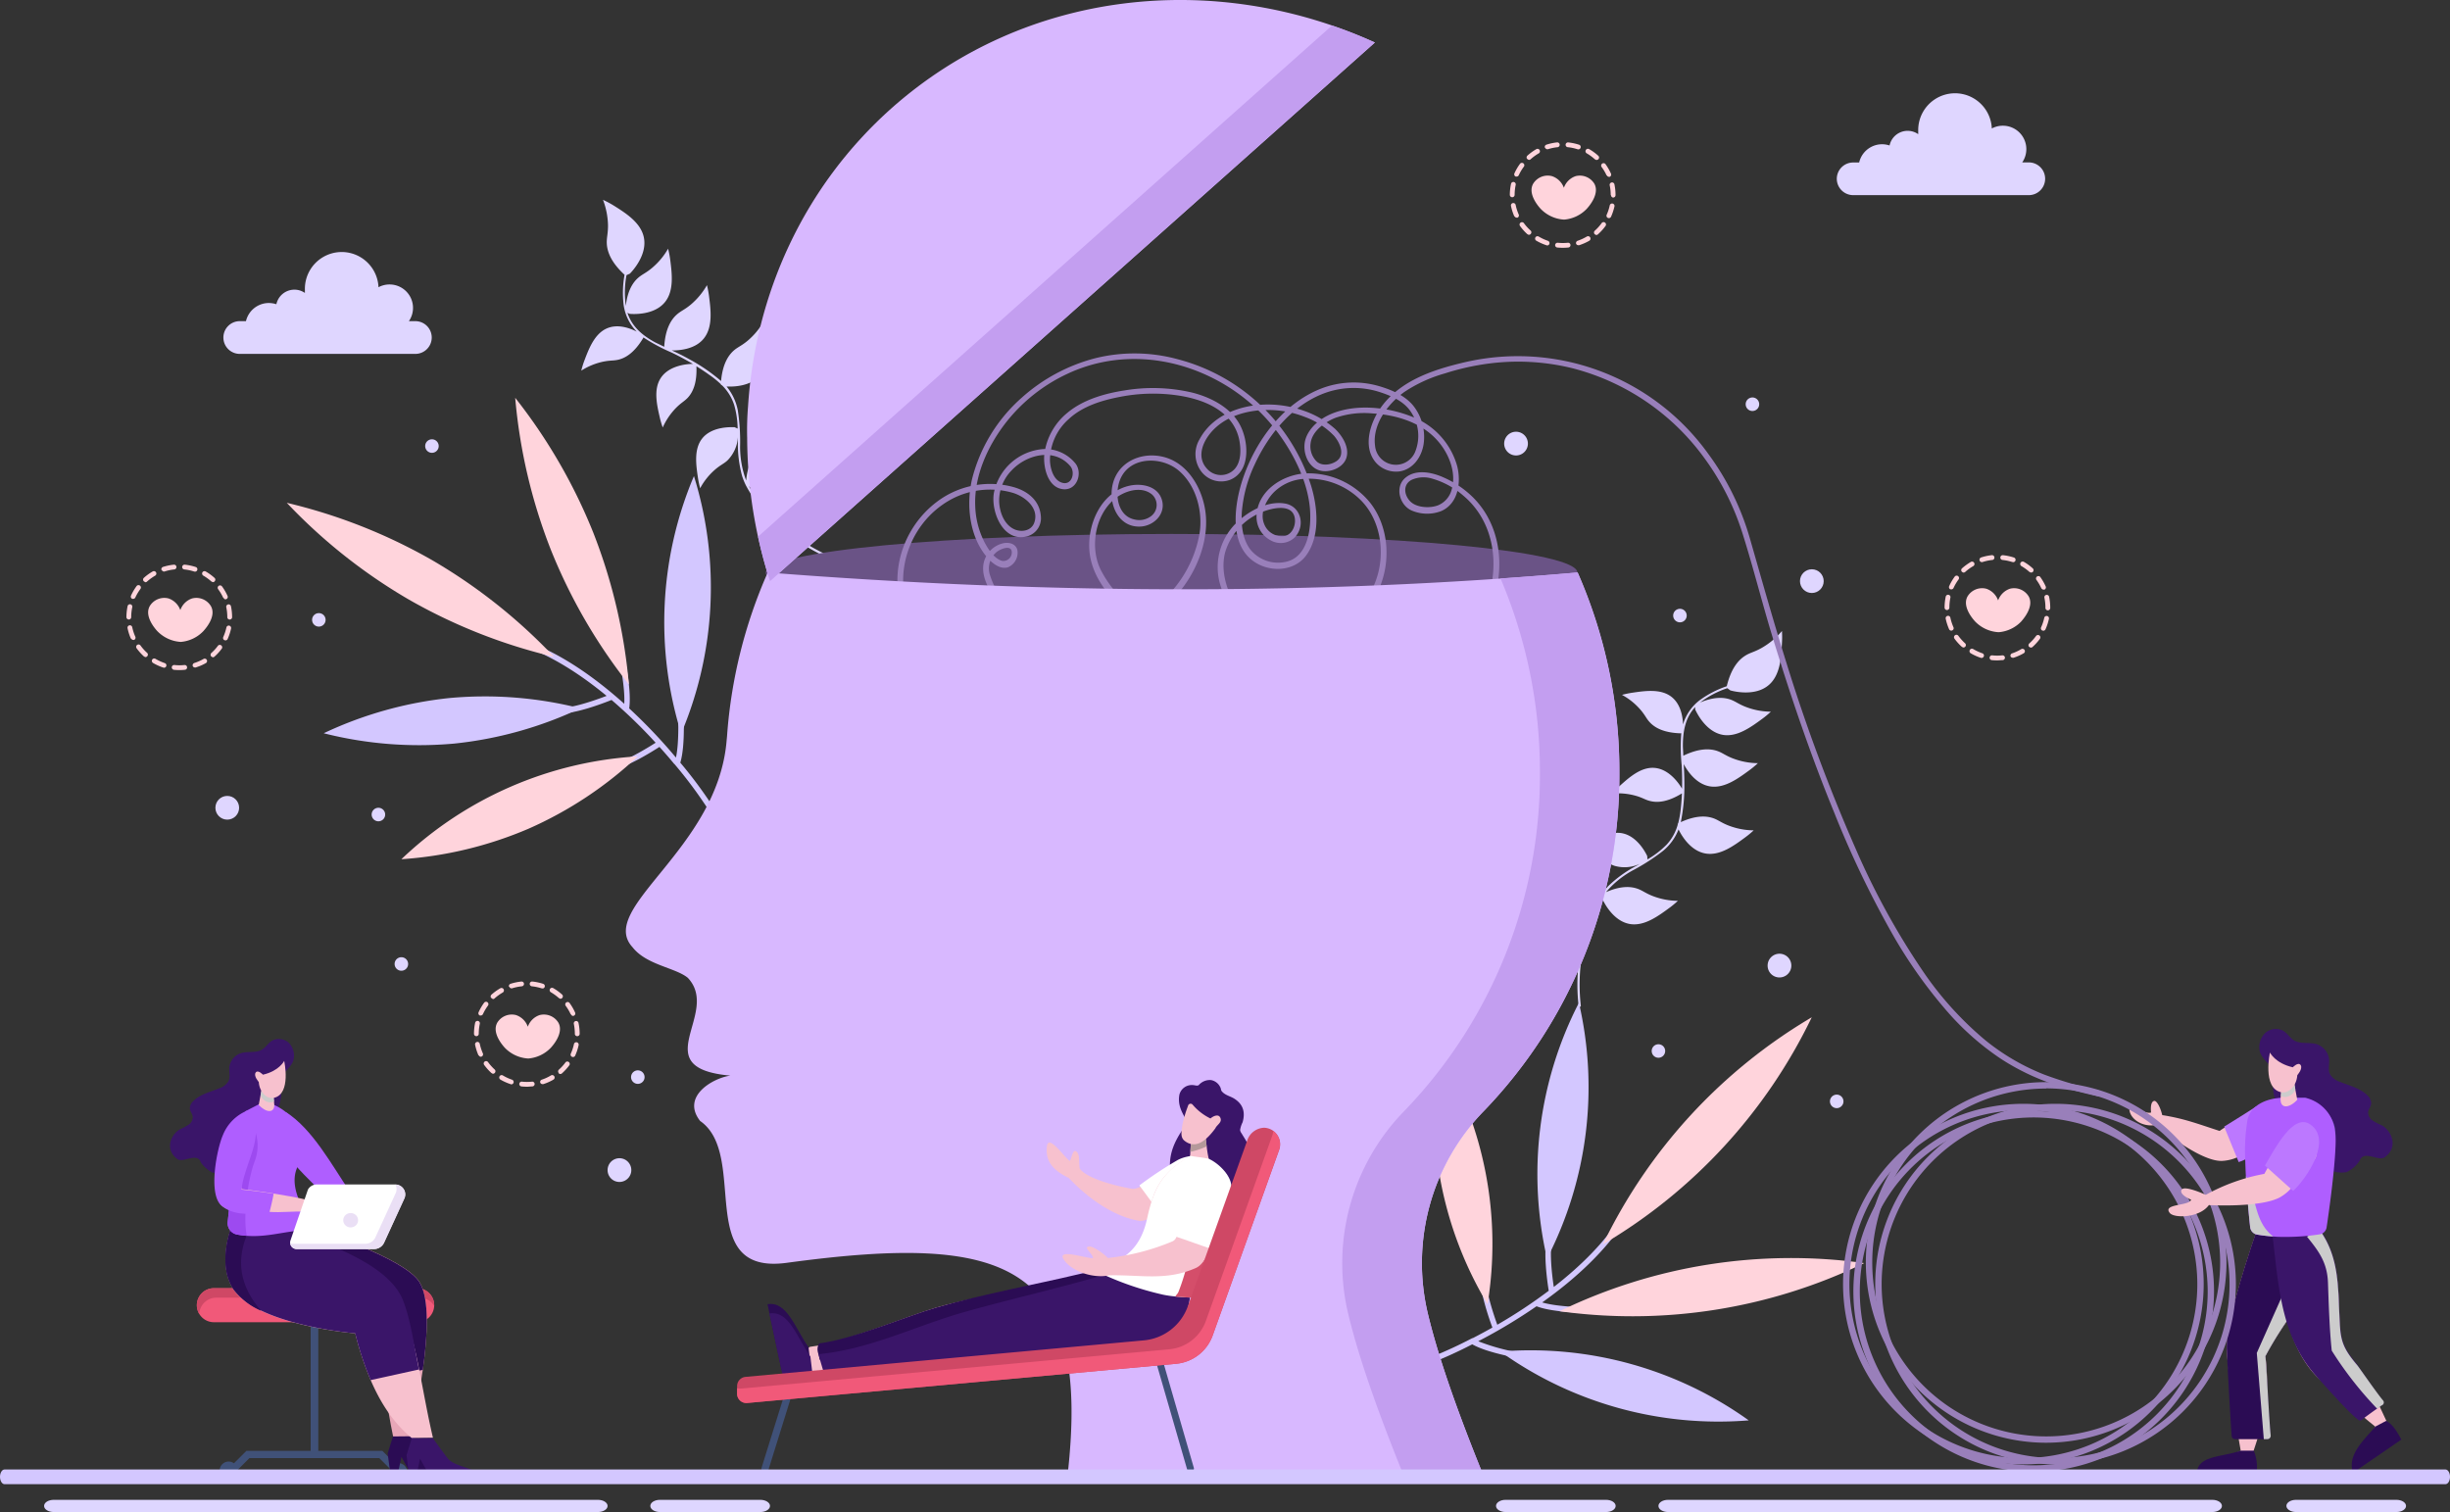 <svg xmlns="http://www.w3.org/2000/svg" viewBox="0 0 576.22 355.65"><rect x="0" y="0" width="576.22" height="355.65" fill="#333333" stroke="none"/><g style="isolation:isolate"><g id="Layer_2" data-name="Layer 2"><g id="Layer_1-2" data-name="Layer 1"><path d="M532.65,243.08a3.73,3.73,0,0,1,4.34-.63c1,.6,1.59,1.7,2.59,2.29,1.52.89,3.51.35,5.21.85a4.26,4.26,0,0,1,3,3.6c.1,1.17-.31,2.43.21,3.49a4.19,4.19,0,0,0,2.31,1.77c2.27.93,4.83,1.5,6.52,3.24a2.49,2.49,0,0,1,.85,1.89c-.07.72-.63,1.32-.72,2a2.32,2.32,0,0,0,1.09,2,15.55,15.55,0,0,0,2.18,1.14c2,1.07,4.12,4.93.65,7.48-1.48,1.09-5-1.86-5.93.86a8,8,0,0,1-3,2.62c-6.16,1.31-12.14-7.74-13.53-11.57-3.85-4.37-4.49-8.07-3.26-12.35-1.16-1-3.37-3-3.69-4.5A4.63,4.63,0,0,1,532.65,243.08Z" style="fill:#3a1569"/><path d="M196,131.16a43.34,43.34,0,0,1-14.69-10,31.19,31.19,0,0,1-5.14-6.73l.23.11c.75.07,5.87.43,8.41-2.85,2.07-2.67,1.57-6.62,1.17-9.78a23.47,23.47,0,0,0-.5-2.68,17.29,17.29,0,0,1-3.76,4.54c-1.49,1.25-2.32,1.49-3.29,2.33-1.25,1.1-2.58,3.06-2.94,6.92a22.62,22.62,0,0,1-1.42-8.2,47.58,47.58,0,0,0-.55-8.35,12.53,12.53,0,0,0-2.64-5.56c1.36.07,5.79.09,8.1-2.88,2.06-2.67,1.56-6.62,1.16-9.78a23.47,23.47,0,0,0-.5-2.68,17.09,17.09,0,0,1-3.76,4.54c-1.49,1.25-2.32,1.49-3.29,2.33-1.27,1.12-2.64,3.15-3,7.18A41.92,41.92,0,0,0,162,84.43c-1.31-.73-2.64-1.39-4-2,1.73,0,5.53-.22,7.6-2.9s1.57-6.62,1.17-9.78a23.47,23.47,0,0,0-.5-2.68,17.13,17.13,0,0,1-3.76,4.54c-1.49,1.25-2.32,1.49-3.29,2.34-1.32,1.15-2.74,3.29-3,7.62-.69-.34-1.38-.68-2.06-1-2.95-1.58-5.54-3.69-6.59-7l.49.25c.74.06,5.87.42,8.41-2.86,2.07-2.66,1.57-6.62,1.17-9.78a21.18,21.18,0,0,0-.51-2.68A16.89,16.89,0,0,1,153.38,63c-1.48,1.25-2.31,1.49-3.28,2.34-1.22,1.06-2.52,3-2.91,6.62a22,22,0,0,1,.16-7.24l.8-.36c.54-.56,4.21-4.44,3.25-8.65-.78-3.42-4.29-5.62-7.09-7.38A24.84,24.84,0,0,0,141.82,47,17.94,17.94,0,0,1,143,53c0,2-.33,2.85-.29,4.18.06,1.83.85,4.39,4.18,7.45a23.71,23.71,0,0,0-.21,7.13A11.14,11.14,0,0,0,149.76,78c-1.54-.79-4.47-1.91-7.09-.73-2.85,1.28-4.16,4.73-5.21,7.49a20.38,20.38,0,0,0-.75,2.42,15.51,15.51,0,0,1,5-2.08c1.76-.38,2.54-.22,3.7-.49,1.63-.38,3.78-1.56,5.92-5.2l-.06-.08a41.9,41.9,0,0,0,6.7,3.6c1.69.81,3.35,1.71,5,2.67l-.13,0c-.69,0-5.45.15-7.49,3.4-1.67,2.65-.85,6.25-.19,9.12a20.19,20.19,0,0,0,.71,2.43,15.82,15.82,0,0,1,3.05-4.53c1.26-1.29,2-1.59,2.82-2.45,1.12-1.2,2.24-3.33,2.05-7.42,1,.62,2,1.27,3,2a21.17,21.17,0,0,1,2.78,2.25.49.49,0,0,1,0,.12l.25.12a11.35,11.35,0,0,1,2.84,4.57,21.13,21.13,0,0,1,.83,5.6l-.72-.33c-.69,0-5.44-.28-7.73,2.8-1.86,2.51-1.32,6.16-.89,9.08a21.52,21.52,0,0,0,.52,2.48,15.5,15.5,0,0,1,3.39-4.28c1.35-1.19,2.12-1.43,3-2.23a8.53,8.53,0,0,0,2.49-5.48c0,.3,0,.59,0,.88a28.51,28.51,0,0,0,1,8.28,16.54,16.54,0,0,0,.87,2.14v0h0a28.19,28.19,0,0,0,4.24,6,43.76,43.76,0,0,0,16.14,11.51A.24.24,0,0,0,196,131.16Z" style="fill:#dfd6ff"/><path d="M371.8,236.55a43.36,43.36,0,0,1,1.62-17.69,31.1,31.1,0,0,1,3.4-7.77v.26c.3.68,2.48,5.34,6.58,6,3.33.52,6.54-1.84,9.11-3.72a21.77,21.77,0,0,0,2.11-1.74,16.81,16.81,0,0,1-5.8-1.09c-1.81-.69-2.43-1.3-3.64-1.74-1.56-.56-3.92-.77-7.47.79a22.32,22.32,0,0,1,6.48-5.22,47.13,47.13,0,0,0,7-4.54,12.32,12.32,0,0,0,3.59-5c.6,1.23,2.73,5.11,6.45,5.68,3.33.52,6.54-1.83,9.11-3.72a21.77,21.77,0,0,0,2.11-1.74,16.81,16.81,0,0,1-5.8-1.09c-1.81-.69-2.43-1.3-3.63-1.74-1.6-.57-4-.78-7.71.89a42.14,42.14,0,0,0,.84-9.17c0-1.5-.07-3-.15-4.47.81,1.53,2.87,4.72,6.21,5.24s6.55-1.84,9.12-3.72a21.77,21.77,0,0,0,2.11-1.74,16.81,16.81,0,0,1-5.8-1.09c-1.81-.69-2.43-1.3-3.64-1.74-1.65-.6-4.21-.8-8.11,1.08,0-.77-.07-1.53-.09-2.3,0-3.35.54-6.64,2.89-9.15l0,.55c.31.68,2.48,5.33,6.58,6,3.33.52,6.54-1.84,9.11-3.72a21.77,21.77,0,0,0,2.11-1.74,16.81,16.81,0,0,1-5.8-1.09c-1.81-.69-2.43-1.3-3.64-1.74-1.52-.55-3.8-.76-7.2.67a22.2,22.2,0,0,1,6.41-3.37l.7.52c.75.21,5.93,1.53,9.14-1.35,2.62-2.34,2.84-6.47,3-9.78a23.73,23.73,0,0,0,0-2.84,17.69,17.69,0,0,1-4.7,3.94c-1.75,1-2.65,1.1-3.79,1.78-1.58.94-3.43,2.87-4.49,7.27a23.68,23.68,0,0,0-6.34,3.27,11.16,11.16,0,0,0-3.95,5.73c-.05-1.74-.49-4.84-2.8-6.57-2.5-1.87-6.15-1.34-9.08-.91a22.07,22.07,0,0,0-2.47.51,15.53,15.53,0,0,1,4.26,3.4c1.19,1.36,1.43,2.13,2.23,3,1.12,1.24,3.19,2.54,7.41,2.65l.05-.09a42,42,0,0,0,.09,7.6c.11,1.88.14,3.77.08,5.65l0-.14c-.35-.6-2.77-4.69-6.61-4.9-3.12-.18-5.87,2.29-8.06,4.26a20.89,20.89,0,0,0-1.78,1.79,15.66,15.66,0,0,1,5.44.48c1.73.47,2.35,1,3.51,1.27,1.59.4,4,.35,7.48-1.8-.06,1.18-.14,2.37-.27,3.54a23.65,23.65,0,0,1-.62,3.53l-.11.05V194a11.35,11.35,0,0,1-2.62,4.69,21.29,21.29,0,0,1-4.49,3.45l-.06-.79c-.29-.63-2.39-4.9-6.2-5.41-3.1-.41-6,1.83-8.37,3.63a21.93,21.93,0,0,0-1.92,1.65,15.56,15.56,0,0,1,5.39.9c1.69.6,2.27,1.15,3.4,1.53a8.47,8.47,0,0,0,6-.48l-.76.44a28.58,28.58,0,0,0-6.76,4.87,16.55,16.55,0,0,0-1.45,1.8l0,0v0a28.2,28.2,0,0,0-3.21,6.63,43.79,43.79,0,0,0-2.25,19.69A.24.24,0,0,0,371.8,236.55Z" style="fill:#dfd6ff"/><path d="M158.55,179.71l.07,0a103.59,103.59,0,0,1,13.56,20.44l1.18-.57A104.21,104.21,0,0,0,160,179.39c1.27-4.15.72-12.35.71-12.44l-1.3.11c.12,1.53.34,7.56-.43,11.13a126.22,126.22,0,0,0-11-11.57c.65-4.27-1.17-12.38-1.19-12.47l-1.27.32c0,.07,1.55,6.94,1.3,11.07-7.35-6.6-15.42-12.09-23.4-14.87L123,151.9c6.65,2.33,13.37,6.58,19.67,11.78-3,1.14-8.35,3-11,2.76l-.11,1.32c3.47.28,10.28-2.32,12.27-3.12A117.81,117.81,0,0,1,154.2,174.7c-1.79,1.15-7.71,4.82-10.86,5.17l.15,1.3c3.58-.4,10-4.45,11.61-5.49,1.19,1.32,2.35,2.65,3.46,4A.06.06,0,0,1,158.55,179.71Z" style="fill:#d3c7ff"/><path d="M147.91,161a128,128,0,0,1-18.37-31.73,128,128,0,0,1-8.37-35.7,128.4,128.4,0,0,1,18.37,31.73A128.39,128.39,0,0,1,147.91,161Z" style="fill:#ffd4dc"/><path d="M160.21,172.54a88.16,88.16,0,0,1,3-60.56,88.16,88.16,0,0,1-3,60.56Z" style="fill:#d3c7ff"/><path d="M76.13,172.47a91.34,91.34,0,0,1,29.65-8.29,91.24,91.24,0,0,1,30.7,2.43,91.34,91.34,0,0,1-29.65,8.29A91.24,91.24,0,0,1,76.13,172.47Z" style="fill:#d3c7ff"/><path d="M94.4,202.1A88.12,88.12,0,0,1,150,177.91a91.32,91.32,0,0,1-25.66,17A91.32,91.32,0,0,1,94.4,202.1Z" style="fill:#ffd4dc"/><path d="M130.31,154.5A128.23,128.23,0,0,1,96.2,141.05a128.45,128.45,0,0,1-28.75-22.78,128.36,128.36,0,0,1,34.12,13.45A128.25,128.25,0,0,1,130.31,154.5Z" style="fill:#ffd4dc"/><path d="M346.23,314.71l0,.06a104,104,0,0,1-22.91,8.75l.3,1.28a103.8,103.8,0,0,0,22.64-8.6c3.77,2.16,11.89,3.42,12,3.43l.18-1.3a49.31,49.31,0,0,1-10.77-2.85,127.23,127.23,0,0,0,13.71-8.23c4,1.57,12.33,1.57,12.42,1.57l0-1.31c-.08,0-7.12,0-11.09-1.16,8.05-5.72,15.17-12.39,19.64-19.57l-1.11-.69c-3.73,6-9.35,11.61-15.8,16.62-.48-3.13-1.09-8.8-.29-11.38l-1.25-.39c-1,3.33,0,10.54.35,12.66a118.48,118.48,0,0,1-12.1,8c-.72-2-3-8.58-2.66-11.72l-1.31-.14c-.39,3.57,2.15,10.73,2.82,12.52q-2.32,1.3-4.66,2.51Z" style="fill:#d3c7ff"/><path d="M366.79,308.42a124.83,124.83,0,0,1,71.65-11.32,125.05,125.05,0,0,1-71.65,11.32Z" style="fill:#ffd4dc"/><path d="M352.86,317.9a88.1,88.1,0,0,1,58.43,16.19,88.1,88.1,0,0,1-58.43-16.19Z" style="fill:#d3c7ff"/><path d="M371.35,235.87a88.1,88.1,0,0,1-7.5,60.17,88.1,88.1,0,0,1,7.5-60.17Z" style="fill:#d3c7ff"/><path d="M338.44,247.21a88.21,88.21,0,0,1,11.42,59.56,88.06,88.06,0,0,1-11.42-59.56Z" style="fill:#ffd4dc"/><path d="M377,292.68a125.09,125.09,0,0,1,49.11-53.4A124.93,124.93,0,0,1,377,292.68Z" style="fill:#ffd4dc"/><path d="M371,134.7c0,5-42.74,9.1-95.46,9.1s-95.45-4.08-95.45-9.1,42.73-9.11,95.45-9.11S371,129.67,371,134.7Z" style="fill:#6a5386"/><path d="M216.39,148.31c-7.21-9.28-4.12-23,5.24-29.56a19.32,19.32,0,0,1,16.51-2.85c2.91.85,6.37,3.63,5.09,7.09-.7,1.89-3,2.26-4.65,1.51-2.43-1.09-3.51-4.08-3.59-6.58a10.22,10.22,0,0,1,2.9-7.24c3.54-3.79,10.13-5.46,13.86-1,1.2,1.46.36,4.54-1.94,3.87-2.07-.6-2.79-3.35-2.87-5.22a13,13,0,0,1,4.46-9.79c3.23-3,7.76-4.38,12-5.19a40.37,40.37,0,0,1,14.08-.27c4.08.68,8.39,2.1,11.29,5.18a10.66,10.66,0,0,1,2.65,5c.48,2.26.57,5.35-1.1,7.12a4.37,4.37,0,0,1-6.5-.19c-2.08-2.31-1.3-5.32.34-7.63,3.26-4.59,9.23-6.26,14.62-6.12a23.62,23.62,0,0,1,8.14,1.64,18.19,18.19,0,0,1,6.83,4.42c1.36,1.57,2.76,4.55.53,6-1.28.85-3.29,1.16-4.53.12a5,5,0,0,1-1.51-4.32c.32-2.86,3.3-5,5.79-6a20.67,20.67,0,0,1,8.73-1.06c5.52.35,11.29,2,15.13,6.18,2.78,3,4.76,7.69,3.51,11.82a5.51,5.51,0,0,1-3.14,3.6c-1.94.77-5.2.61-6.67-1s-1.57-4,.47-5a6.88,6.88,0,0,1,4.67-.29,19.21,19.21,0,0,1,7.39,4c7.67,6.4,8.8,17.29,5.08,26.14a26.77,26.77,0,0,1-9.13,11.48,29.91,29.91,0,0,1-15.39,5c-11.77.7-24.73-4.15-32-13.66-3.29-4.29-6-10.25-4.5-15.72a14.73,14.73,0,0,1,8.49-9.28c2.06-.89,6.92-2.2,7.78,1,.47,1.75-.38,4.09-2.24,4.56a4.45,4.45,0,0,1-4.82-2.65c-1.18-2.63.28-5.61,2.11-7.53a11,11,0,0,1,6.52-3.19,17.25,17.25,0,0,1,14.14,5.07c4.45,4.54,5.57,11.81,3.77,17.75-1.95,6.43-7,11.65-12.8,14.77-6.1,3.27-12.66,3.67-19.42,2.86a54.39,54.39,0,0,1-18.87-5.74c-5.71-3-10.84-7.39-13.86-13.19-2.74-5.26-1.49-12.95,3.11-16.81,2.28-1.91,6.25-3.21,8.83-1.12a3.31,3.31,0,0,1-.05,5,4.6,4.6,0,0,1-4,.91c-4.38-.88-4.86-6.86-3.09-10.12,2.63-4.84,9.69-4.62,13.48-1.36,4.08,3.5,5.68,9.59,4.86,14.78a27.77,27.77,0,0,1-8.56,15.62,30,30,0,0,1-16.39,7.59c-6.13.75-13.43-.39-18.3-4.45a19.26,19.26,0,0,1-6-8.89,5,5,0,0,1,1.72-5.68c.7-.49,2.87-1.48,3.32-.2a2,2,0,0,1-2.16,2.45c-1.86-.48-3.24-2.62-4.09-4.18a20,20,0,0,1-2.29-8.64c-.32-7.11,2.91-14.18,7.2-19.71a39.6,39.6,0,0,1,14.53-11.51c11.21-5.24,23.95-4.33,34.83,1.39a43.41,43.41,0,0,1,15,13c3.61,5,6.68,11.27,7.17,17.51.34,4.45-.44,11.36-5.84,12.38a8.38,8.38,0,0,1-8.3-3.07c-1.76-2.47-2.07-5.71-1.89-8.65a32,32,0,0,1,3-11.15c3.37-7.37,9.24-14.47,17.16-17.08a19.92,19.92,0,0,1,12.54.08c2.71.89,5.6,2.21,7.16,4.72a10,10,0,0,1,.83,9.42,4.91,4.91,0,0,1-9.36-1.62c-.67-5,3.05-9.87,6.87-12.62a33.58,33.58,0,0,1,9.52-4.37,58.58,58.58,0,0,1,10.38-2.33,53.45,53.45,0,0,1,19.68,1.11,55.37,55.37,0,0,1,30.91,21,60.74,60.74,0,0,1,9,17.64c2.6,8.19,4.67,16.57,7.19,24.79,4.25,13.86,8.92,27.62,14.41,41A231.26,231.26,0,0,0,445,219.56a113,113,0,0,0,13.09,18.49,63.43,63.43,0,0,0,12.51,11,54.51,54.51,0,0,0,11.93,5.83,103.48,103.48,0,0,0,10.94,3c.86.2,1.23-1.13.36-1.34a91.58,91.58,0,0,1-13.09-3.8,52.41,52.41,0,0,1-13.86-8.11,78.86,78.86,0,0,1-14.72-16.33,175.26,175.26,0,0,1-15.62-28.43,410.92,410.92,0,0,1-16.5-44.33c-3-9.56-5.7-19.22-8.47-28.86a62.46,62.46,0,0,0-9.85-20,55.15,55.15,0,0,0-58.11-21.26c-7,1.69-14.39,4.29-18.76,10.32-2.54,3.5-4.46,9.25-1.31,13a6.33,6.33,0,0,0,5.64,2.14c3.18-.51,5.16-3.38,5.64-6.39a11.85,11.85,0,0,0-2.46-9.1c-1.95-2.36-5-3.67-7.89-4.53a21.28,21.28,0,0,0-14.06.66c-8.69,3.55-14.92,12-17.95,20.64-2.14,6.13-3.74,16.33,3.06,20.31,3.71,2.17,9,1.8,11.67-1.81,3.35-4.59,2.72-11.36,1.15-16.47a44.73,44.73,0,0,0-31.3-29.68,38.52,38.52,0,0,0-19.37-.27,41.47,41.47,0,0,0-17.33,9.27,37.9,37.9,0,0,0-11.73,19.21c-1.42,6.16-.61,13.76,3.78,18.63,1.11,1.23,2.87,2.61,4.65,2.09a3.71,3.71,0,0,0,2.25-4c-.35-1.63-2.13-2-3.54-1.61a6.11,6.11,0,0,0-4.17,3.8c-1.08,3,.48,6.06,2,8.58a18.81,18.81,0,0,0,8.41,7.74,28.92,28.92,0,0,0,19.82,1.4,30.82,30.82,0,0,0,16.46-11.25c3.71-5,6.16-11.78,5.19-18.08-.85-5.49-4.3-11.32-10.07-12.61-5.37-1.2-10.91,1.53-11.83,7.19-.72,4.38,1.68,9.55,6.73,9.25,3.08-.18,5.92-2.93,5-6.21s-4.67-4-7.48-3.43c-6.64,1.36-10,8.76-9.61,15,.4,6.93,5.75,12.73,11.12,16.61a50.73,50.73,0,0,0,20.47,8.31c7.18,1.32,14.61,1.64,21.46-1.25s12.63-8.19,15.37-15.06c2.52-6.32,1.89-14.21-2.43-19.64A18.67,18.67,0,0,0,307,111.35c-5.33.29-11.28,4.1-11.47,10a6.22,6.22,0,0,0,3.35,5.76,4.77,4.77,0,0,0,5.62-.69c2.65-2.78,1.44-7.44-2.39-8-4.16-.64-8.67,1.89-11.5,4.74A14.56,14.56,0,0,0,287.13,138c4,13.07,17.57,20.89,30.48,22.48a36.08,36.08,0,0,0,18.93-2.52,27.38,27.38,0,0,0,12.24-11.18c5.35-9.19,5.57-21.75-2.22-29.67a22.93,22.93,0,0,0-7.25-4.9c-2.64-1.15-6.31-1.88-8.75.15-2.62,2.16-1.4,6.58,1.59,7.78a9.24,9.24,0,0,0,6.82.07c4-1.75,4.7-6.69,3.77-10.5A17.49,17.49,0,0,0,332.06,98c-5.68-2.27-13.1-3.06-18.85-.69-2.58,1.06-5.2,3.11-6.12,5.85s.31,6.55,3.17,7.46c2.32.74,5.71-.53,6.42-3s-1-5.12-2.69-6.75a21.85,21.85,0,0,0-7.45-4.29,25,25,0,0,0-9.4-1.41c-5.9.24-12.09,2.7-15,8.13a6.81,6.81,0,0,0,.53,7.78,5.88,5.88,0,0,0,6.61,1.79c5-2,4.43-9.27,2.21-13.18s-6.73-6.24-11.06-7.34a40.36,40.36,0,0,0-15.94-.52c-4.7.73-9.72,2.16-13.44,5.26a15,15,0,0,0-5.43,9.72c-.31,3,.77,8,4.55,8.27,3.23.22,4.55-4,2.67-6.18a9.15,9.15,0,0,0-7.33-3.28,12.81,12.81,0,0,0-11.78,10.47c-.67,4.49,2.36,11.74,8.06,10a4.42,4.42,0,0,0,3-4.76c-.3-3.65-3.13-5.86-6.48-6.78a20.77,20.77,0,0,0-18,3.51c-9.68,7.33-12.5,21.48-4.89,31.27.55.71,1.52-.28,1-1Z" style="fill:#997fba"/><path d="M380.86,181.65A113.77,113.77,0,0,1,349,261.31a51.23,51.23,0,0,0-13.16,47.75c2.73,11.36,7.74,24.84,12.73,37.22l-97.52,1c5.83-50.6-14.56-57.23-66-50.25-22.07,3-8.8-25.32-20.39-33.37-4.55-5.82,3.13-10.13,7.11-10.66-20.29-1.82-2.11-14.63-10-23-2.93-2.41-9.73-3-13-7.2-8.48-9.2,20.06-23,22.13-48.67l.09-.91a115.29,115.29,0,0,1,9.57-38.56c65,5.1,128.57,5.43,190.51,0A115.69,115.69,0,0,1,380.86,181.65Z" style="fill:#d8b8ff"/><path d="M380.86,181.65a115.69,115.69,0,0,0-9.87-47q-9,.78-18.08,1.41a115.87,115.87,0,0,1,9.27,45.62,113.77,113.77,0,0,1-31.92,79.66,51.23,51.23,0,0,0-13.16,47.75c2.73,11.36,7.74,24.84,12.73,37.22l-78.79.61c0,.12,0,.23,0,.35l97.52-1c-5-12.38-10-25.86-12.73-37.22A51.23,51.23,0,0,1,349,261.31,113.77,113.77,0,0,0,380.86,181.65Z" style="fill:#c39ef0"/><path d="M532.79,319a46.26,46.26,0,0,1,.37,7.39c-.18,5.7-1.56,10.17-3.35,15.5l.9,4.42H516.63L527,341.22s-2-11.19-2.87-19c-.23-2-.37-3.75-.39-5.07-.13-7.53,7.09-27.82,7.55-29.13l0-.05v0H543.1C547.21,303.45,539.39,306.11,532.79,319Z" style="fill:#f7c1ce"/><path d="M540.08,307.53l-.14.22A98.15,98.15,0,0,0,532.8,319c.28,2.28.83,14.41,1.25,18.63a.8.8,0,0,1-.8.88h-7.59a.79.79,0,0,1-.79-.73c-.31-3.95-1.14-19.46-1.16-20.67-.13-7.53,7.09-27.81,7.55-29.13l0-.05H543.1C545.66,297.59,543.6,302.27,540.08,307.53Z" style="fill:#2b0c54"/><path d="M539.94,307.75A98.15,98.15,0,0,0,532.8,319c.28,2.28.83,14.41,1.25,18.63a.8.8,0,0,1-.8.88h-.82l-1.65-20.28,7-15.71,2.35,5Z" style="fill:#ccc;mix-blend-mode:multiply"/><path d="M553.78,345.21c1.57-3.24,3.18-6.47,4.86-9.65-3.88-3.18-7.49-6.05-11.22-9.6-.89-.84-1.81-1.38-2.95-2.61-8.14-8.83-8.39-23.89-9.66-35.33,3.2,0,6.42.06,9.62.09,6.26,7.33,5.39,15.79,5.94,24.85a13.59,13.59,0,0,0,3.17,7.75c.37.49.69.76,1.09,1.31,2.85,3.83,4.78,8.26,6.82,12.6.89,1.36,1.77,2.71,2.58,4.12Z" style="fill:#f7c1ce"/><path d="M560.47,329.48a.68.68,0,0,1-.2,1,13,13,0,0,0-1.29.91c-.78.53-2.63,1.87-3.55,2.61a.62.62,0,0,1-.74,0c-2.45-1.82-8.62-8.88-9.83-10.21-9.23-10.12-9-23.92-10.76-36,2.51.11,7.81.19,9.54.24l.85,0c.22.35.67.66,1,1,5.17,7.06,4.31,14.61,4.92,23,.26,3.61,1.08,5.49,4.06,9C554.8,321.65,559.26,328.08,560.47,329.48Z" style="fill:#3a1569"/><path d="M560.3,330.5c-.41.18-.81.63-1.22.84a84.66,84.66,0,0,1-10.67-13.65c-.54-5-.72-11.22-.89-16s-2.21-7.44-4.94-10.81c.94-.54,1.92-1.16,2.86-1.75,5.16,7.05,4.32,14.63,4.92,23,.25,3.61,1.08,5.5,4.06,9,.38.45,4.83,6.89,6.06,8.27A.73.73,0,0,1,560.3,330.5Z" style="fill:#ccc;mix-blend-mode:multiply"/><path d="M558.64,335.56c-2.56,3.1-6.65,6.52-5.26,10.87l11.4-7.82c-.95-1.71-1.83-3.37-3.53-4.43C560.38,334.64,559.5,335.08,558.64,335.56Z" style="fill:#2b0c54"/><path d="M534.22,267.75a36.23,36.23,0,0,1-8.83,4.78,10.28,10.28,0,0,1-2.72.53c-5.39.26-15.6-8.46-15.6-8.46-3.23.62-6.26-1.5-6.26-3.8,0-1.35,3.7,1.42,5.11.87,0,0-.34-2.48.71-2.72.61-.13,1.48,1.52,1.91,3.34,5.23.82,8.41,2.08,13.49,3.72.29-.22.72-.5,1.24-.82,2.08-1.29,5.56-3.27,7.22-4.38Z" style="fill:#f7c1ce"/><path d="M534.22,267.75s-3.43,4.23-7.7,5.59L523.11,265c2.08-1.29,5.9-3.65,7.56-4.77Z" style="fill:#bc78ff"/><path d="M478.32,346.16a42.41,42.41,0,1,1,42.4-42.41A42.46,42.46,0,0,1,478.32,346.16Zm0-83.32a40.91,40.91,0,1,0,40.91,40.91A41,41,0,0,0,478.32,262.84Z" style="fill:#997fba"/><path d="M475.88,344.45A42.41,42.41,0,1,1,518.29,302,42.45,42.45,0,0,1,475.88,344.45Zm0-83.32A40.91,40.91,0,1,0,516.79,302,41,41,0,0,0,475.88,261.13Z" style="fill:#997fba"/><path d="M483.46,344.45A42.41,42.41,0,1,1,525.86,302,42.46,42.46,0,0,1,483.46,344.45Zm0-83.32A40.91,40.91,0,1,0,524.37,302,41,41,0,0,0,483.46,261.13Z" style="fill:#997fba"/><path d="M481.25,339.35a42.41,42.41,0,1,1,42.4-42.4A42.46,42.46,0,0,1,481.25,339.35Zm0-83.31A40.91,40.91,0,1,0,522.16,297,41,41,0,0,0,481.25,256Z" style="fill:#997fba"/><path d="M530.37,272.61c0,3.84.91,15.33.91,15.33h13.18s5.5-16.72,4.76-22.4c-.33-2.52-2.92-5.74-7-7.36l-4.94,0a11,11,0,0,0-7.42,3.4S530.41,269.23,530.37,272.61Z" style="fill:#3e3279"/><path d="M530.37,272.61c0,3.84.91,15.33.91,15.33h13.18s5.5-16.72,4.76-22.4c-.33-2.52-2.92-5.74-7-7.36l-4.94,0a11,11,0,0,0-7.42,3.4S530.41,269.23,530.37,272.61Z" style="fill:#3e3279"/><path d="M549.33,268.41c-.08,6-1.57,16.52-2.13,20.29a2,2,0,0,1-.81,1.31,1.92,1.92,0,0,1-.81.32,53.06,53.06,0,0,1-7.94.61c-1,0-2,0-3-.1a36.89,36.89,0,0,1-3.82-.45,2,2,0,0,1-1.61-1.71c-.25-2.31-.73-7.1-1-12.07-.06-1.18-.11-2.37-.14-3.54a44.54,44.54,0,0,1,.54-9.75c.82-3.53,4.78-5.11,8.59-5.11l4.94,0a9.08,9.08,0,0,1,7,7.37A20,20,0,0,1,549.33,268.41Z" style="fill:#af5eff"/><path d="M534.66,290.84a36.89,36.89,0,0,1-3.82-.45,2,2,0,0,1-1.61-1.71c-.25-2.31-.73-7.1-1-12.07C530.68,281.32,530.09,287.42,534.66,290.84Z" style="fill:#ccc;mix-blend-mode:multiply"/><path d="M544.62,272.32a50.17,50.17,0,0,1-6.36,7.79,10.45,10.45,0,0,1-2.17,1.59c-4.74,2.43-16.58,1.75-16.58,1.75-2.2,3.05-8.13,3.13-9.18,1.88-1.86-2.25,4.6-1.63,5-3.14,0,0-2.88-1.18-2.24-2.34s5.69,1.19,5.69,1.19a45.45,45.45,0,0,1,13.77-4.93c.31-.56.62-1.11.94-1.66a30,30,0,0,1,9.18-10.24A8.11,8.11,0,0,1,544.62,272.32Z" style="fill:#f7c1ce"/><path d="M539.33,280.11l-6.64-5.95c2.32-3.93,6.66-12.45,10.66-9.69C548.67,268.15,542.46,277.25,539.33,280.11Z" style="fill:#bc78ff"/><path d="M527,341.22c-4.53,1.56-9.89,1.09-10.34,5.11h14.08a10.1,10.1,0,0,0-.67-5.11Z" style="fill:#2b0c54"/><path d="M50.3,311H98.12a4,4,0,0,0,4-4h0a4,4,0,0,0-4-4H50.3a4,4,0,0,0-4,4h0A4,4,0,0,0,50.3,311Z" style="fill:#f15979"/><path d="M98.69,305.23H50.87a4,4,0,0,0-4,3.85,4,4,0,0,1-.58-2.07,4,4,0,0,1,4-4H98.12a4,4,0,0,1,4,4c0,.06,0,.11,0,.17A4,4,0,0,0,98.69,305.23Z" style="fill:#cf4865"/><polygon points="53.63 348 58.66 342.97 74.8 342.97 74.8 307.12 73.08 307.12 73.08 341.26 57.95 341.26 52.41 346.79 53.63 348" style="fill:#405178"/><polygon points="94.25 348 95.46 346.79 89.92 341.26 74.8 341.26 74.8 307.12 73.08 307.12 73.08 342.97 89.21 342.97 94.25 348" style="fill:#405178"/><path d="M55.88,345.9a2.11,2.11,0,1,0-2.1,2.1A2.11,2.11,0,0,0,55.88,345.9Z" style="fill:#405178"/><circle cx="93.67" cy="346.23" r="2.1" style="fill:#405178"/><path d="M92.48,338c-1.57-7.69-2.42-14-2.21-19.53.16-4.07.57-7.8.91-11.55l-24.36-13.5-7.73-4.3H73.92s21.15,6.65,24.74,12.44c2.41,3.89,1.91,12.67.78,20.63-1.2,8.35-3.1,15.81-3.1,15.81Z" style="fill:#e8a7b8"/><path d="M92.42,337.87l-1.25,4L92,348l1.26.06,1.15-5.38,2,3.57a3.41,3.41,0,0,0,2.49,1.89c3,.37,8.76.47,9-1.41s-5.37-2-7-4.15-3.5-4.76-3.5-4.76Z" style="fill:#2b0c54"/><path d="M99.44,322.23l-5,.81-4.13-4.53-18.2-20-5.25-5.06-4.43-4.3H73.92s21.15,6.65,24.74,12.44C101.07,305.49,100.57,314.27,99.44,322.23Z" style="fill:#2b0c54"/><path d="M96.86,338.27c-4.44-3.68-7.38-8.34-9.68-13.65a73.33,73.33,0,0,1-3.63-11S61,311.81,55.05,303.45c-4-5.7-.8-14.29-.8-14.29,3.85.12,8.91-.7,12.1.3,12,3.77,25,8.74,28,16.8a111.27,111.27,0,0,1,4.22,15.86c1,4.83,1.93,10.43,3.26,16.07Z" style="fill:#f7c1ce"/><path d="M98.54,322.12,91,323.78l-3.83.84a73.33,73.33,0,0,1-3.63-11s-13.29-1.09-22.15-5.37a16.4,16.4,0,0,1-6.35-4.84c-3.7-5.22-1.3-12.85-.87-14.11l.07-.18h0c3.86.11,9.35-1.05,12.53-.05,12,3.77,25.09,8.92,28.1,17C96.68,310.86,97.32,316.29,98.54,322.12Z" style="fill:#3a1569"/><path d="M61.4,308.29a16.4,16.4,0,0,1-6.35-4.84c-3.7-5.22-1.3-12.85-.87-14.11l.07-.18h0L58,290.68C55.36,297.28,56.89,303.07,61.4,308.29Z" style="fill:#2b0c54"/><path d="M68,245.35a3.46,3.46,0,0,0-4-.58c-.93.56-1.48,1.59-2.41,2.13-1.42.83-3.27.33-4.86.8a4,4,0,0,0-2.8,3.35c-.09,1.09.29,2.26-.19,3.25A3.86,3.86,0,0,1,51.52,256c-2.11.87-4.5,1.4-6.07,3a2.33,2.33,0,0,0-.8,1.77c.07.67.6,1.22.68,1.89a2.17,2.17,0,0,1-1,1.9,15.66,15.66,0,0,1-2,1.07c-1.9,1-3.85,4.58-.61,7,1.38,1,4.71-1.73,5.53.81A7.51,7.51,0,0,0,50,275.81C55.72,277,61.3,268.59,62.59,265c3.59-4.08,4.18-7.53,3-11.51,1.08-1,3.14-2.81,3.44-4.2A4.34,4.34,0,0,0,68,245.35Z" style="fill:#3a1569"/><path d="M69.42,274c2.53,3,6.51,6.5,9.1,9.41,1.28-1.07,2.77-1.6,3.84-3C78,274,73.51,265.54,67.2,261.55,68.23,265.73,68.21,269.84,69.42,274Z" style="fill:#af5eff"/><path d="M75,289.51c-6-.77-10.87,1.63-16.95,1.17a20.4,20.4,0,0,1-2.25-.29,2.72,2.72,0,0,1-2.25-2.91l2-18.94,1.76-5.82.41-1.34,3.16-1.64,3.48.12c5.19,2.18,8.76,8.07,5.62,14.59C66.92,280.79,75,289.51,75,289.51Z" style="fill:#af5eff"/><path d="M64.51,259.91c0,1.9-1.83,1.9-3.66,0l.43-2.31.27-1.43,2.75,1.34.21,2.35Z" style="fill:#f7c1ce"/><path d="M59.84,273.33c-1.39,3.65-2.79,12.36-1.8,17.35a20.4,20.4,0,0,1-2.25-.29,2.72,2.72,0,0,1-2.25-2.91l2-18.94,1.76-5.82a10.68,10.68,0,0,1,2.45,2.65A10.46,10.46,0,0,1,59.84,273.33Z" style="fill:#9d4af0"/><path d="M76.57,283c-1.59,2.33-2.55,1.91-4.67,2-2.77-.15-5.73.26-8.53.05-3.37-.26-8.32.8-11.07-1.37s.74-12.87,1.55-15.27c1.07-3.2,2.51-4.52,4.1-7.05-.71,2.45-1.66,4.72-2.37,7.12.45,3.73.82,7.48,1.22,11.2,2.73.36,4.77.59,7.65,1.07,2.54.41,6,1,8.65,1.69C75.43,281.27,78.15,280.7,76.57,283Z" style="fill:#f7c1ce"/><path d="M64.36,280.79c-.28,1.49-.59,2.85-1,4.4-3.56.16-7.88,1.15-11.21-1.56S51.08,270,52.42,267a10.35,10.35,0,0,1,5.66-5.74c5.09,5-.61,12-1.27,18.54C59.34,280.06,61.85,280.39,64.36,280.79Z" style="fill:#af5eff"/><path d="M68.31,291.79l4.12-12a2.41,2.41,0,0,1,2.08-1.19h18.4a2.32,2.32,0,0,1,2.18,3.25l-4.78,10.42A2.59,2.59,0,0,1,88,293.79H69.8A1.53,1.53,0,0,1,68.31,291.79Z" style="fill:#fff"/><path d="M93,278.65a2.23,2.23,0,0,1,.06,2l-4.78,10.42a2.59,2.59,0,0,1-2.35,1.48H68.26a1.55,1.55,0,0,0,1.54,1.24H88a2.59,2.59,0,0,0,2.35-1.48l4.78-10.42A2.31,2.31,0,0,0,93,278.65Z" style="fill:#eadff5"/><path d="M64.44,259.11a6.45,6.45,0,0,1-1,.2,2.6,2.6,0,0,1-2.15-1.71l.27-1.43,2.75,1.34Z" style="fill:#ccc;mix-blend-mode:multiply"/><path d="M66.84,249.54s-1.15,2.36-5,3.24c0,0-1.2-1.28-1.72-.48s.74,2.2.74,2.2c.14,2.31,1.86,4.14,3.64,3.71C68.54,257.23,66.84,249.54,66.84,249.54Z" style="fill:#f7c1ce"/><path d="M536.38,258.69c0,2.05,2,2.05,3.92,0l-.46-2.47-.28-1.54-3,1.44-.22,2.52Z" style="fill:#f7c1ce"/><path d="M536.45,257.83a5.54,5.54,0,0,0,1.09.22,2.79,2.79,0,0,0,2.3-1.83l-.28-1.54-3,1.44Z" style="fill:#ccc;mix-blend-mode:multiply"/><path d="M533.87,247.57s1.24,2.53,5.38,3.47c0,0,1.29-1.36,1.85-.51s-.79,2.36-.79,2.36c-.16,2.48-2,4.45-3.91,4C532.06,255.82,533.87,247.57,533.87,247.57Z" style="fill:#f7c1ce"/><path d="M96.86,338.27l-1.25,4,.78,6.15,1.26.06,1.14-5.38,2,3.57a3.45,3.45,0,0,0,2.49,1.89c3,.37,8.76.47,9-1.41s-5.37-2-7-4.15-3.5-4.76-3.5-4.76Z" style="fill:#3a1569"/><path d="M81.24,288.21a1.66,1.66,0,0,1,0-2.39,1.79,1.79,0,0,1,2.47,0,1.66,1.66,0,0,1,0,2.39A1.79,1.79,0,0,1,81.24,288.21Z" style="fill:#eadff5"/><path d="M293.23,277.38a6.76,6.76,0,0,1-.48-2.36c.12-1.34,1.12-2.56,1.15-3.91,0-1.81-1-3-1.88-4.51a1.77,1.77,0,0,1-.36-.8,6.12,6.12,0,0,1,.59-1.83c.63-2.21.21-4-1.62-5.32-1.1-.84-2.33-.89-3.24-1.92-.28-.31-.2-.73-.42-1.06a3,3,0,0,0-2.12-1.62,3.47,3.47,0,0,0-2.58.84c-.18.13-.27.34-.47.41-.4.14-.83-.07-1.21-.07a3,3,0,0,0-3.21,2.27c-.47,2.66.77,4.35,1.94,6.56-4.2,5.53-5.33,9.53-2.9,16.18a1.7,1.7,0,0,0,1.58.92c.65,0,1.41-.24,2,.15,1.27.85,1.48,2.48,2.38,3.58a3.51,3.51,0,0,0,3.43,1.24c1.33-.18,2.1-1.08,3.11-1.83.22-.16.33-.39.6-.48.6-.19,1.18.15,1.8,0a3.07,3.07,0,0,0,2.6-2.46C294.17,279.93,293.59,278.74,293.23,277.38Z" style="fill:#3a1569"/><path d="M274.63,283.54c-2,1.47-4.71,4-6.87,3.59-6.51-1.18-12.49-5.93-16.41-10.07-3.39-1.65-5.59-3.72-5.12-7.46.38-3,4.38,3,5.39,3.47.49-.79.73-3.23,1.74-2,.64.81.28,2,.59,3.81,1.62,2.22,7.7,3.92,12.18,4.72,1.07.19,2.43-.62,3.29-1.1,2.6-1.47,5.34-2.83,7.88-4.45,1.68.62,3.38,1.27,5,2A50.17,50.17,0,0,1,274.63,283.54Z" style="fill:#f7c1ce"/><path d="M273.16,285.83c-1.79-2.33-3.42-4.67-5.19-7a90.59,90.59,0,0,1,9.06-6c3.07-1.58,8-1.48,6.48,3.06C281.91,280.66,276.63,282.63,273.16,285.83Z" style="fill:#fff"/><path d="M272.4,300.22c-4.59,2.9-9.15,5.91-13.78,8.75-11.19,2.67-22.26,4.27-33.61,6.5-10.66,2.09-23.88,5-34.82,4.15-.76-.07-.47-2.74.39-2.84,7.87-.92,23.15-7.35,29.48-9.18,11.29-3.28,25.36-4.59,33.58-7.17s5.89,1.95,12.42-.36C267.44,302.71,270.27,298.12,272.4,300.22Z" style="fill:#f7c1ce"/><path d="M280.06,301.53c-2.54,7-5.43,11.46-13.08,13.47-11.79,3.1-26.25,3.58-37.68,5.58-12.61,2.22-22.62,5-34.39,4.27-3.74-.23-1.62-1.08-4.9-1.35-1.31.49-3.15-4.15-.74-4.41,11.9-1.25,26.25-7.29,37.88-10.55,12.71-3.56,25.87-6.37,38.49-10.45.71-1.28,1.36-2.62,2-3.93C271.85,296.53,276,298.85,280.06,301.53Z" style="fill:#f7c1ce"/><path d="M272.41,300.22c-4.59,2.9-9.16,5.9-13.78,8.75-11.24,2.65-22.23,4.28-33.66,6.51-10.73,2.08-21,5.33-32.19,4.34-.16-1.36-1-2.38-.12-3.83,7.94-1,21-6.57,27.44-8.41,11.45-3.29,24.26-5.63,32.91-7.71s8.94-.34,16.13-1.55C269.73,299.44,271.31,299.62,272.41,300.22Z" style="fill:#2b0c54"/><path d="M268.62,316.52l-.15.06-1.26.4a1.23,1.23,0,0,1-.22.06l-.32.08c-.76.17-3,.62-4,.79l-.28,0c-10.75,1.8-23.15,1.75-33.55,3.42-12.31,2-22.27,5.05-34.52,4.19-.33-2.38-1.26-4.65-1.79-7,12.27-1.19,22.86-6.7,34.59-10,12.82-3.58,25.87-6.4,38.57-10.47.7-1.28,1.3-2.63,2.12-3.86,3.57,2,7.55,4.24,10.9,6.31.68.42.67.47,1,.65s.09,0,.11.05h0l0,0,0,0H280l.14.09,0,0s.07,0,.08.07a1.92,1.92,0,0,1,0,.35C279.48,311.77,277.62,313,268.62,316.52Z" style="fill:#3a1569"/><path d="M289.3,280a45.7,45.7,0,0,0-5.1,12.8c-.7,2.92-1.41,6.26-2.42,9.24-.14.41-.42,1.08-.62,1.54-.06.15-.16.37-.24.55-.16.34-.34.74-.53,1.08-2.09-.81-4.28-1.69-6.38-2.39s-4.58-1.48-6.54-2a47.29,47.29,0,0,0-5.08-1.23c2.63-2,4.47-2.56,6.26-5.74,1-1.85,1.12-5.17,1.45-7.59.94-6.87,3.7-10.89,9.79-14.24.05-.57.05-.7.09-1.36s.1-1.88.14-2.65c1.13-.23,2.28-.31,3.42-.48.12.81.14,1.37.28,2.23a22.48,22.48,0,0,0,.48,2.84,3.48,3.48,0,0,0,2,2l0,0a7,7,0,0,1,1.75,2.72l.3.79A10.74,10.74,0,0,0,289.3,280Z" style="fill:#f7c1ce"/><path d="M289.47,282.84c-3.8,6.57-6,13.61-8.31,20.83,0,.12-.16.32-.27.55s-.35.75-.48,1c-1.36-.05-2.65-.11-4-.28a23.75,23.75,0,0,1-2.81-.4,71.83,71.83,0,0,1-16.53-5.91c7.05-1.69,11.15-4.8,12.7-11.92,1.62-7.44,3.63-11.05,10.17-14.84,1.43.27,2.88.36,4.34.69,2.21,1,4.56,3.35,5.16,5.47S289.4,280.94,289.47,282.84Z" style="fill:#fff"/><path d="M283.8,269.63a16.23,16.23,0,0,1-3.84,1.29c.07-1,.12-2,.17-2.95,1.13-.16,2.27-.3,3.41-.41C283.63,268.25,283.71,268.94,283.8,269.63Z" style="fill:#b5999a"/><path d="M286,265.11c-.08.11-.13.25-.22.37-1.75,2.33-4.34,5.08-7.17,2.86-1.12-.87-.68-2.38-.54-3.65a28,28,0,0,1,1.34-4.56.62.62,0,0,1,1.06-.33,12.78,12.78,0,0,0,4.22,3.28c.62-.54,1.87-1.16,2.32-.18S286.48,264.42,286,265.11Z" style="fill:#f7c1ce"/><path d="M288.59,280.65c-3.6,7.34-4.78,15.29-7.45,23,0,.12-.14.33-.24.56l-.49,1c-1.34,0-2.66-.16-4-.21.26-.52.54-.58.78-1.19,3-7.7,3.88-15.56,4.22-23.83,2.32-.65,4.68-1.24,7-1.83.33-.09-.4.08,0,0A7.13,7.13,0,0,1,288.59,280.65Z" style="fill:#d44e6a"/><path d="M285.52,290.83c-.94,2.71-1.94,6.39-4.27,7.42-7,3.12-13.15,1.54-20.43,1.73-3.77.79-8.71-.93-10.58-3.64-2-2.88,5.54-.22,6.82-.42,0-1.08-2.61-2.67-.75-2.73.8,0,3.15,1.55,4.25,2.71A54.09,54.09,0,0,0,275.72,292c1.15-.52,1-1.6,1.53-2.62,1.54-3.1,3.28-6.2,4.65-9.41,2-.5,4.07-1,6.11-1.36A57.35,57.35,0,0,1,285.52,290.83Z" style="fill:#f7c1ce"/><path d="M285.61,294c-3.23-1.06-6.32-2.24-9.53-3.29,1.48-3.8,2.89-8.09,4.8-11.62s6.72-6.66,8.21-1.3C290.63,283.32,286.85,288.65,285.61,294Z" style="fill:#fff"/><path d="M190.16,316.9c-3.18-4.51-5.06-10.92-9.65-10.13l3.29,15.43c2-.3,5.08-.64,6.75-1.94Z" style="fill:#2b0c54"/><path d="M190.6,319.08c-3.18-4.51-5.06-10.92-9.65-10.13l3.3,15.43c1.95-.3,5.08-.64,6.75-1.94Z" style="fill:#3a1569"/><path d="M180.74,345.7,186,328.8l86.1-7.73,7.12,24.61a.84.84,0,0,0,1,.57h0a.83.83,0,0,0,.56-1l-7.5-25.92-88.56,7.95-5.62,18a.83.83,0,0,0,.54,1h0A.83.83,0,0,0,180.74,345.7Z" style="fill:#405178"/><path d="M175.34,323.86l93.7-8.59a12.13,12.13,0,0,0,10.32-8L293.43,268a4.35,4.35,0,0,1,3.9-2.74,3.9,3.9,0,0,1,3.52,5.22L285.22,314.1a10.12,10.12,0,0,1-8.61,6.68L175.73,330a2.18,2.18,0,0,1-2.37-2.17V326A2.18,2.18,0,0,1,175.34,323.86Z" style="fill:#cf4865"/><path d="M174.16,326.62,275,317.37a10.13,10.13,0,0,0,8.61-6.67l15.63-43.63a4.55,4.55,0,0,0,.22-1.06,3.9,3.9,0,0,1,1.35,4.46L285.22,314.1a10.12,10.12,0,0,1-8.61,6.68L175.73,330a2.18,2.18,0,0,1-2.37-2.17v-1.32A2.34,2.34,0,0,0,174.16,326.62Z" style="fill:#f15979"/><path d="M323.36,10,181.09,136.69A111.36,111.36,0,0,1,175.73,103a67.8,67.8,0,0,1,.2-7.34h0c1.68-26.38,13-51.69,33.7-70.16C241.12-2.49,285.69-7.1,323.36,10Z" style="fill:#d8b8ff"/><path d="M313.28,6l-135,120.23c.77,3.51,1.71,7,2.82,10.47L323.36,10Q318.4,7.74,313.28,6Z" style="fill:#c39ef0"/><path d="M477.13,38.2h-1.52a5.51,5.51,0,0,0-4.55-8.63,5.42,5.42,0,0,0-2.6.65,8.66,8.66,0,0,0-17.31.55c0,.26,0,.53,0,.79a4.34,4.34,0,0,0-6.74,2.66,5.53,5.53,0,0,0-7.15,4h-1.46A3.85,3.85,0,0,0,432,42.05h0a3.86,3.86,0,0,0,3.85,3.85h41.3A3.85,3.85,0,0,0,481,42.05h0A3.84,3.84,0,0,0,477.13,38.2Z" style="fill:#dfd6ff"/><path d="M97.69,75.54H96.17a5.51,5.51,0,0,0-4.55-8.63,5.42,5.42,0,0,0-2.6.65,8.66,8.66,0,0,0-17.31.55c0,.27,0,.53,0,.79A4.34,4.34,0,0,0,65,71.56a5.82,5.82,0,0,0-1.78-.29,5.53,5.53,0,0,0-5.37,4.27H56.39a3.85,3.85,0,0,0-3.85,3.85h0a3.85,3.85,0,0,0,3.85,3.85h41.3a3.85,3.85,0,0,0,3.85-3.85h0A3.85,3.85,0,0,0,97.69,75.54Z" style="fill:#dfd6ff"/><path d="M575.15,349.1H1.07c-.59,0-1.07-.78-1.07-1.73H0c0-.95.48-1.73,1.07-1.73H575.15c.59,0,1.07.78,1.07,1.73h0C576.22,348.32,575.74,349.1,575.15,349.1Z" style="fill:#d3c7ff"/><path d="M140.63,355.65h-128c-1.25,0-2.26-.64-2.26-1.43h0c0-.8,1-1.44,2.26-1.44h128c1.25,0,2.27.64,2.27,1.44h0C142.9,355,141.88,355.65,140.63,355.65Z" style="fill:#ded6ff"/><path d="M178.83,355.65H155.21c-1.25,0-2.26-.64-2.26-1.43h0c0-.8,1-1.44,2.26-1.44h23.62c1.25,0,2.27.64,2.27,1.44h0C181.1,355,180.08,355.65,178.83,355.65Z" style="fill:#ded6ff"/><path d="M392.31,355.65h128c1.25,0,2.27-.64,2.27-1.43h0c0-.8-1-1.44-2.27-1.44h-128c-1.25,0-2.26.64-2.26,1.44h0C390.05,355,391.06,355.65,392.31,355.65Z" style="fill:#ded6ff"/><path d="M354.11,355.65h23.62c1.25,0,2.26-.64,2.26-1.43h0c0-.8-1-1.44-2.26-1.44H354.11c-1.25,0-2.26.64-2.26,1.44h0C351.85,355,352.86,355.65,354.11,355.65Z" style="fill:#ded6ff"/><path d="M540,355.65h23.62c1.25,0,2.26-.64,2.26-1.43h0c0-.8-1-1.44-2.26-1.44H540c-1.25,0-2.26.64-2.26,1.44h0C537.76,355,538.77,355.65,540,355.65Z" style="fill:#ded6ff"/><path d="M468.44,155.27a.56.56,0,0,1,.12-1.12,11.63,11.63,0,0,0,2.36,0,.56.56,0,0,1,.62.5.57.57,0,0,1-.51.62c-.41,0-.84.06-1.26.06A11.85,11.85,0,0,1,468.44,155.27Zm4.43-.88a.56.56,0,0,1,.36-.71,10.7,10.7,0,0,0,2.16-1,.57.57,0,0,1,.77.21.56.56,0,0,1-.21.77,12.22,12.22,0,0,1-2.37,1.05.57.57,0,0,1-.18,0A.55.55,0,0,1,472.87,154.39Zm-7,.34a12.3,12.3,0,0,1-2.37-1.07.56.56,0,0,1,.57-1,11.89,11.89,0,0,0,2.15,1,.55.55,0,0,1,.36.71.58.58,0,0,1-.53.39A.57.57,0,0,1,465.9,154.73Zm11.36-2.59a.56.56,0,0,1,.05-.8,11.41,11.41,0,0,0,1.58-1.75.57.57,0,0,1,.79-.12.56.56,0,0,1,.12.79,12.68,12.68,0,0,1-1.74,1.92.54.54,0,0,1-.38.14A.58.58,0,0,1,477.26,152.14Zm-15.82,0a12.25,12.25,0,0,1-1.74-1.93.57.57,0,0,1,.13-.79.56.56,0,0,1,.79.13,11.83,11.83,0,0,0,1.57,1.75.57.57,0,0,1-.38,1A.53.53,0,0,1,461.44,152.13Zm18.92-3.83a.57.57,0,0,1-.28-.75,11.1,11.1,0,0,0,.74-2.24.57.57,0,0,1,.67-.43.56.56,0,0,1,.43.67,11.91,11.91,0,0,1-.81,2.47.57.57,0,0,1-.51.33A.69.69,0,0,1,480.36,148.3ZM458.41,148a12.81,12.81,0,0,1-.8-2.48.56.56,0,0,1,.44-.66.55.55,0,0,1,.66.43,11.83,11.83,0,0,0,.73,2.25.56.56,0,0,1-.29.74.46.46,0,0,1-.23.05A.55.55,0,0,1,458.41,148Zm22.66-5v-.05a11.42,11.42,0,0,0-.24-2.35.56.56,0,0,1,1.1-.24,12.51,12.51,0,0,1,.27,2.59V143a.56.56,0,0,1-.56.56A.57.57,0,0,1,481.07,143Zm-23.16.49a.57.57,0,0,1-.56-.57,12.35,12.35,0,0,1,.27-2.58.55.55,0,0,1,.67-.43.54.54,0,0,1,.43.66,11.57,11.57,0,0,0-.24,2.35.58.58,0,0,1-.57.57Zm22.19-5.14a11.51,11.51,0,0,0-1.18-2,.57.57,0,0,1,.91-.67,12.64,12.64,0,0,1,1.3,2.25.57.57,0,0,1-.28.75.68.68,0,0,1-.23,0A.57.57,0,0,1,480.1,138.32Zm-21.39.27a.57.57,0,0,1-.28-.75,12.22,12.22,0,0,1,1.3-2.24.56.56,0,1,1,.91.66,11.51,11.51,0,0,0-1.18,2,.58.58,0,0,1-.52.34A.68.68,0,0,1,458.71,138.59Zm18.63-4.07a11.8,11.8,0,0,0-1.91-1.39.56.56,0,1,1,.57-1,11.56,11.56,0,0,1,2.09,1.53.56.56,0,0,1,.05.79.57.57,0,0,1-.42.19A.55.55,0,0,1,477.34,134.52Zm-15.91-.05a.57.57,0,0,1,0-.8,13.11,13.11,0,0,1,2.1-1.53.57.57,0,0,1,.77.21.56.56,0,0,1-.2.77,10.84,10.84,0,0,0-1.91,1.39.62.62,0,0,1-.38.14A.56.56,0,0,1,461.43,134.47Zm11.85-2.3a11.45,11.45,0,0,0-2.31-.49.56.56,0,0,1,.11-1.12,12.32,12.32,0,0,1,2.55.54.56.56,0,0,1-.18,1.1A.47.47,0,0,1,473.28,132.17Zm-7.7-.37a.57.57,0,0,1,.37-.71,12.23,12.23,0,0,1,2.54-.54.57.57,0,0,1,.12,1.13,11.15,11.15,0,0,0-2.31.48.57.57,0,0,1-.72-.36Z" style="fill:#ffd4dc"/><path d="M477.14,140.3a4,4,0,0,0-4.43-1.82,4.5,4.5,0,0,0-2.77,2.75v0a4.47,4.47,0,0,0-2.77-2.75,4,4,0,0,0-4.43,1.82c-1.36,2.49,1.5,5.56,1.82,5.91A8.3,8.3,0,0,0,470,148.7h.13a8.27,8.27,0,0,0,5.22-2.49C475.65,145.85,478.5,142.78,477.14,140.3Z" style="fill:#ffd4dc"/><path d="M122.64,255.54a.56.56,0,0,1-.5-.62.56.56,0,0,1,.62-.5,11,11,0,0,0,2.36,0,.56.56,0,0,1,.62.5.57.57,0,0,1-.51.62c-.41,0-.84.07-1.26.07A11.87,11.87,0,0,1,122.64,255.54Zm4.43-.88a.55.55,0,0,1,.36-.71,10.7,10.7,0,0,0,2.16-1,.56.56,0,0,1,.56,1,11.49,11.49,0,0,1-2.38,1.05.47.47,0,0,1-.17,0A.55.55,0,0,1,127.07,254.66Zm-7,.34a12.61,12.61,0,0,1-2.37-1.06.58.58,0,0,1-.21-.78.57.57,0,0,1,.78-.2,11.24,11.24,0,0,0,2.15,1,.56.56,0,0,1,.36.71.57.57,0,0,1-.54.39A.51.51,0,0,1,120.1,255Zm11.36-2.59a.57.57,0,0,1,0-.8,11,11,0,0,0,1.59-1.75.57.57,0,0,1,.91.67,12.68,12.68,0,0,1-1.74,1.92.56.56,0,0,1-.8,0Zm-15.83,0a12.69,12.69,0,0,1-1.73-1.93.56.56,0,1,1,.91-.66,12,12,0,0,0,1.58,1.76.56.56,0,0,1,0,.79.54.54,0,0,1-.42.19A.57.57,0,0,1,115.63,252.4Zm18.93-3.83a.57.57,0,0,1-.28-.75,11.53,11.53,0,0,0,.74-2.24.56.56,0,0,1,.67-.43.57.57,0,0,1,.43.67,12.53,12.53,0,0,1-.81,2.47.57.57,0,0,1-.52.33A.68.68,0,0,1,134.56,248.57Zm-22-.35a12.57,12.57,0,0,1-.79-2.48.56.56,0,0,1,1.1-.23,11.16,11.16,0,0,0,.73,2.25.57.57,0,0,1-.29.74.48.48,0,0,1-.23.05A.57.57,0,0,1,112.6,248.22Zm22.67-5v-.05a11.57,11.57,0,0,0-.24-2.35.56.56,0,1,1,1.1-.23,12.35,12.35,0,0,1,.27,2.58v.05a.57.57,0,0,1-1.13,0Zm-23.16.49a.56.56,0,0,1-.56-.57,12.35,12.35,0,0,1,.27-2.58.56.56,0,1,1,1.1.24,11.41,11.41,0,0,0-.25,2.34.56.56,0,0,1-.56.57Zm22.19-5.14a11.88,11.88,0,0,0-1.18-2,.56.56,0,1,1,.91-.66,12.3,12.3,0,0,1,1.3,2.25.56.56,0,0,1-.29.74.59.59,0,0,1-.23.05A.56.56,0,0,1,134.3,238.59Zm-21.39.27a.57.57,0,0,1-.28-.75,12.22,12.22,0,0,1,1.3-2.24.56.56,0,1,1,.91.66,11.88,11.88,0,0,0-1.18,2,.58.58,0,0,1-.52.34A.59.59,0,0,1,112.91,238.86Zm18.63-4.07a12.43,12.43,0,0,0-1.91-1.39.57.57,0,0,1-.21-.77.56.56,0,0,1,.77-.2,12.13,12.13,0,0,1,2.1,1.53.56.56,0,0,1,0,.79.54.54,0,0,1-.42.19A.55.55,0,0,1,131.54,234.79Zm-15.91,0a.57.57,0,0,1,0-.8,12.47,12.47,0,0,1,2.1-1.52.56.56,0,0,1,.57,1,11.45,11.45,0,0,0-1.92,1.39.52.52,0,0,1-.37.14A.56.56,0,0,1,115.63,234.74Zm11.84-2.3a11.17,11.17,0,0,0-2.31-.49.56.56,0,0,1,.12-1.12,12.09,12.09,0,0,1,2.54.54.56.56,0,0,1,.36.71.55.55,0,0,1-.53.39A.57.57,0,0,1,127.47,232.44Zm-7.69-.37a.57.57,0,0,1,.37-.71,12.74,12.74,0,0,1,2.54-.53.56.56,0,1,1,.11,1.12,11.43,11.43,0,0,0-2.31.48.51.51,0,0,1-.17,0A.57.57,0,0,1,119.78,232.07Z" style="fill:#ffd4dc"/><path d="M131.34,240.57a4,4,0,0,0-4.43-1.81,4.46,4.46,0,0,0-2.77,2.74v0a4.46,4.46,0,0,0-2.77-2.74,4,4,0,0,0-4.43,1.81c-1.36,2.49,1.5,5.56,1.82,5.91a8.28,8.28,0,0,0,5.41,2.49h.13a8.27,8.27,0,0,0,5.22-2.49C129.85,246.12,132.69,243.05,131.34,240.57Z" style="fill:#ffd4dc"/><path d="M40.91,157.55a.59.59,0,0,1-.51-.63.57.57,0,0,1,.63-.5,11,11,0,0,0,2.36,0,.56.56,0,0,1,.61.51.55.55,0,0,1-.5.61,10.64,10.64,0,0,1-1.26.07C41.8,157.62,41.35,157.59,40.91,157.55Zm4.42-.89a.57.57,0,0,1,.37-.71,11.53,11.53,0,0,0,2.16-.95.56.56,0,0,1,.77.2.57.57,0,0,1-.21.77A11.49,11.49,0,0,1,46,157a.47.47,0,0,1-.17,0A.57.57,0,0,1,45.33,156.66Zm-7,.34A12.61,12.61,0,0,1,36,155.94a.58.58,0,0,1-.21-.78.57.57,0,0,1,.77-.2,11.61,11.61,0,0,0,2.16,1,.56.56,0,0,1-.18,1.1A.47.47,0,0,1,38.37,157Zm11.36-2.59a.57.57,0,0,1,0-.8,11,11,0,0,0,1.59-1.75.57.57,0,0,1,.91.67,11.81,11.81,0,0,1-1.75,1.92.53.53,0,0,1-.37.15A.57.57,0,0,1,49.73,154.41Zm-15.83,0a12.69,12.69,0,0,1-1.73-1.93.56.56,0,1,1,.91-.66,11,11,0,0,0,1.58,1.76.56.56,0,0,1,0,.79.55.55,0,0,1-.42.19A.57.57,0,0,1,33.9,154.4Zm18.93-3.83a.56.56,0,0,1-.28-.74,11.86,11.86,0,0,0,.74-2.25.56.56,0,0,1,.67-.43.57.57,0,0,1,.43.67,12.53,12.53,0,0,1-.81,2.47.57.57,0,0,1-.52.33A.68.68,0,0,1,52.83,150.57Zm-22-.35a12,12,0,0,1-.79-2.47.56.56,0,0,1,1.1-.24,11,11,0,0,0,.73,2.25.58.58,0,0,1-.29.75.62.62,0,0,1-.23,0A.57.57,0,0,1,30.87,150.22Zm22.67-5v-.05a11.57,11.57,0,0,0-.24-2.35.56.56,0,1,1,1.1-.23,12.35,12.35,0,0,1,.27,2.58v.05a.57.57,0,0,1-1.13,0Zm-23.16.49a.58.58,0,0,1-.57-.57,13.15,13.15,0,0,1,.28-2.58.56.56,0,1,1,1.1.24,11.43,11.43,0,0,0-.25,2.35.56.56,0,0,1-.56.56Zm22.19-5.13a11.6,11.6,0,0,0-1.18-2,.56.56,0,0,1,.12-.79.57.57,0,0,1,.79.13,12.3,12.3,0,0,1,1.3,2.25.56.56,0,0,1-.29.74.59.59,0,0,1-.23.05A.55.55,0,0,1,52.57,140.6Zm-21.39.26a.57.57,0,0,1-.29-.75,12.86,12.86,0,0,1,1.31-2.24.56.56,0,0,1,.91.66,11.93,11.93,0,0,0-1.19,2,.56.56,0,0,1-.51.34A.59.59,0,0,1,31.18,140.86Zm18.63-4.06a11.23,11.23,0,0,0-1.91-1.39.58.58,0,0,1-.21-.78.57.57,0,0,1,.77-.2,12.13,12.13,0,0,1,2.1,1.53.56.56,0,0,1,0,.79.54.54,0,0,1-.42.19A.57.57,0,0,1,49.81,136.8Zm-15.91-.06a.57.57,0,0,1,0-.8,12.08,12.08,0,0,1,2.1-1.52.56.56,0,1,1,.56,1,11.8,11.8,0,0,0-1.91,1.39.55.55,0,0,1-.37.15A.57.57,0,0,1,33.9,136.74Zm11.84-2.3a11.31,11.31,0,0,0-2.31-.49.56.56,0,1,1,.12-1.12,12.23,12.23,0,0,1,2.54.54.56.56,0,0,1-.17,1.1A.57.57,0,0,1,45.74,134.44Zm-7.69-.37a.58.58,0,0,1,.36-.71,13,13,0,0,1,2.55-.53.56.56,0,0,1,.11,1.12,10.81,10.81,0,0,0-2.31.49l-.17,0A.57.57,0,0,1,38.05,134.07Z" style="fill:#ffd4dc"/><path d="M49.61,142.58a4,4,0,0,0-4.43-1.82,4.46,4.46,0,0,0-2.77,2.74v0a4.49,4.49,0,0,0-2.77-2.74,4,4,0,0,0-4.43,1.82c-1.36,2.48,1.49,5.55,1.82,5.9a8.36,8.36,0,0,0,5.41,2.5h.13a8.29,8.29,0,0,0,5.22-2.49C48.12,148.12,51,145.06,49.61,142.58Z" style="fill:#ffd4dc"/><path d="M366.26,58.22a.56.56,0,0,1-.5-.62.57.57,0,0,1,.62-.5,11.73,11.73,0,0,0,2.37,0,.55.55,0,0,1,.61.5.56.56,0,0,1-.5.62q-.63.06-1.26.06A11.9,11.9,0,0,1,366.26,58.22Zm4.43-.88a.57.57,0,0,1,.37-.71,11.57,11.57,0,0,0,2.16-1,.56.56,0,1,1,.56,1,12.31,12.31,0,0,1-2.38,1.05.51.51,0,0,1-.17,0A.58.58,0,0,1,370.69,57.34Zm-7,.34a12.3,12.3,0,0,1-2.37-1.07.56.56,0,0,1-.2-.77.56.56,0,0,1,.77-.2,11.28,11.28,0,0,0,2.16,1,.58.58,0,0,1,.36.72.57.57,0,0,1-.54.38A.55.55,0,0,1,363.72,57.68Zm11.37-2.59a.57.57,0,0,1,0-.8,11.48,11.48,0,0,0,1.59-1.75.57.57,0,1,1,.91.67,12.24,12.24,0,0,1-1.75,1.92.54.54,0,0,1-.37.14A.56.56,0,0,1,375.09,55.09Zm-15.83,0a12.18,12.18,0,0,1-1.73-1.93.56.56,0,0,1,.12-.79.57.57,0,0,1,.79.12A11,11,0,0,0,360,54.24a.57.57,0,0,1,0,.8.59.59,0,0,1-.42.19A.55.55,0,0,1,359.26,55.08Zm18.93-3.83a.57.57,0,0,1-.28-.75,11.07,11.07,0,0,0,.73-2.24.57.57,0,0,1,1.11.24,13.37,13.37,0,0,1-.81,2.46.58.58,0,0,1-.52.34A.59.59,0,0,1,378.19,51.25Zm-22-.36a11.85,11.85,0,0,1-.79-2.47.56.56,0,1,1,1.1-.23,11.13,11.13,0,0,0,.72,2.25.56.56,0,0,1-.28.74.68.68,0,0,1-.23,0A.55.55,0,0,1,356.23,50.89Zm22.67-5v0a10.78,10.78,0,0,0-.25-2.35.57.57,0,0,1,1.11-.24,12.51,12.51,0,0,1,.27,2.59v0a.57.57,0,0,1-.57.57A.56.56,0,0,1,378.9,45.91Zm-23.17.49a.56.56,0,0,1-.56-.56,12.36,12.36,0,0,1,.28-2.58.56.56,0,0,1,.67-.44.57.57,0,0,1,.43.67,11.58,11.58,0,0,0-.25,2.35.56.56,0,0,1-.56.56Zm22.2-5.13a11,11,0,0,0-1.19-2,.57.57,0,0,1,.92-.67,13.28,13.28,0,0,1,1.3,2.25.58.58,0,0,1-.29.75.59.59,0,0,1-.23,0A.56.56,0,0,1,377.93,41.27Zm-21.39.26a.56.56,0,0,1-.29-.74,12.34,12.34,0,0,1,1.31-2.25.56.56,0,0,1,.78-.12.56.56,0,0,1,.13.79,11,11,0,0,0-1.19,2,.55.55,0,0,1-.51.33A.46.46,0,0,1,356.54,41.53Zm18.62-4.06a11.3,11.3,0,0,0-1.9-1.39.56.56,0,1,1,.56-1,12.08,12.08,0,0,1,2.1,1.52.57.57,0,1,1-.76.84Zm-15.91-.06a.57.57,0,0,1,.05-.79,12.68,12.68,0,0,1,2.1-1.53.56.56,0,1,1,.56,1,11.23,11.23,0,0,0-1.91,1.39.59.59,0,0,1-.38.14A.57.57,0,0,1,359.25,37.41Zm11.85-2.29a11.31,11.31,0,0,0-2.31-.49.56.56,0,0,1-.5-.62.56.56,0,0,1,.62-.5,12.23,12.23,0,0,1,2.54.54.55.55,0,0,1,.36.71.56.56,0,0,1-.53.39Zm-7.69-.37a.56.56,0,0,1,.36-.71,12.36,12.36,0,0,1,2.54-.54.57.57,0,0,1,.12,1.13,11.29,11.29,0,0,0-2.31.48l-.17,0A.57.57,0,0,1,363.41,34.75Z" style="fill:#ffd4dc"/><path d="M375,43.25a4,4,0,0,0-4.42-1.82,4.46,4.46,0,0,0-2.77,2.74v0A4.46,4.46,0,0,0,365,41.43a4,4,0,0,0-4.43,1.82c-1.36,2.48,1.49,5.56,1.82,5.91a8.28,8.28,0,0,0,5.4,2.49h.14a8.29,8.29,0,0,0,5.22-2.49C373.48,48.8,376.32,45.73,375,43.25Z" style="fill:#ffd4dc"/><path d="M430.39,259.06a1.59,1.59,0,1,1,1.59,1.59A1.59,1.59,0,0,1,430.39,259.06Z" style="fill:#dfd6ff"/><path d="M148.42,253.35a1.59,1.59,0,1,1,1.59,1.59A1.59,1.59,0,0,1,148.42,253.35Z" style="fill:#dfd6ff"/><path d="M92.81,226.74a1.59,1.59,0,1,1,1.59,1.59A1.59,1.59,0,0,1,92.81,226.74Z" style="fill:#dfd6ff"/><path d="M87.41,191.59A1.59,1.59,0,1,1,89,193.18,1.59,1.59,0,0,1,87.41,191.59Z" style="fill:#dfd6ff"/><circle cx="74.99" cy="145.8" r="1.59" style="fill:#dfd6ff"/><path d="M100,104.92a1.59,1.59,0,1,1,1.59,1.59A1.59,1.59,0,0,1,100,104.92Z" style="fill:#dfd6ff"/><path d="M393.52,144.79a1.59,1.59,0,1,1,1.59,1.59A1.59,1.59,0,0,1,393.52,144.79Z" style="fill:#dfd6ff"/><path d="M410.57,95.08a1.59,1.59,0,1,1,1.59,1.59A1.59,1.59,0,0,1,410.57,95.08Z" style="fill:#dfd6ff"/><circle cx="390.05" cy="247.21" r="1.59" style="fill:#dfd6ff"/><path d="M415.73,227.12a2.79,2.79,0,1,1,2.79,2.79A2.78,2.78,0,0,1,415.73,227.12Z" style="fill:#dfd6ff"/><path d="M142.9,275.22a2.79,2.79,0,1,1,2.78,2.79A2.78,2.78,0,0,1,142.9,275.22Z" style="fill:#dfd6ff"/><circle cx="53.45" cy="190" r="2.79" style="fill:#dfd6ff"/><circle cx="426.13" cy="136.69" r="2.79" style="fill:#dfd6ff"/><path d="M353.77,104.35a2.79,2.79,0,1,1,2.79,2.78A2.79,2.79,0,0,1,353.77,104.35Z" style="fill:#dfd6ff"/></g></g></g></svg>
